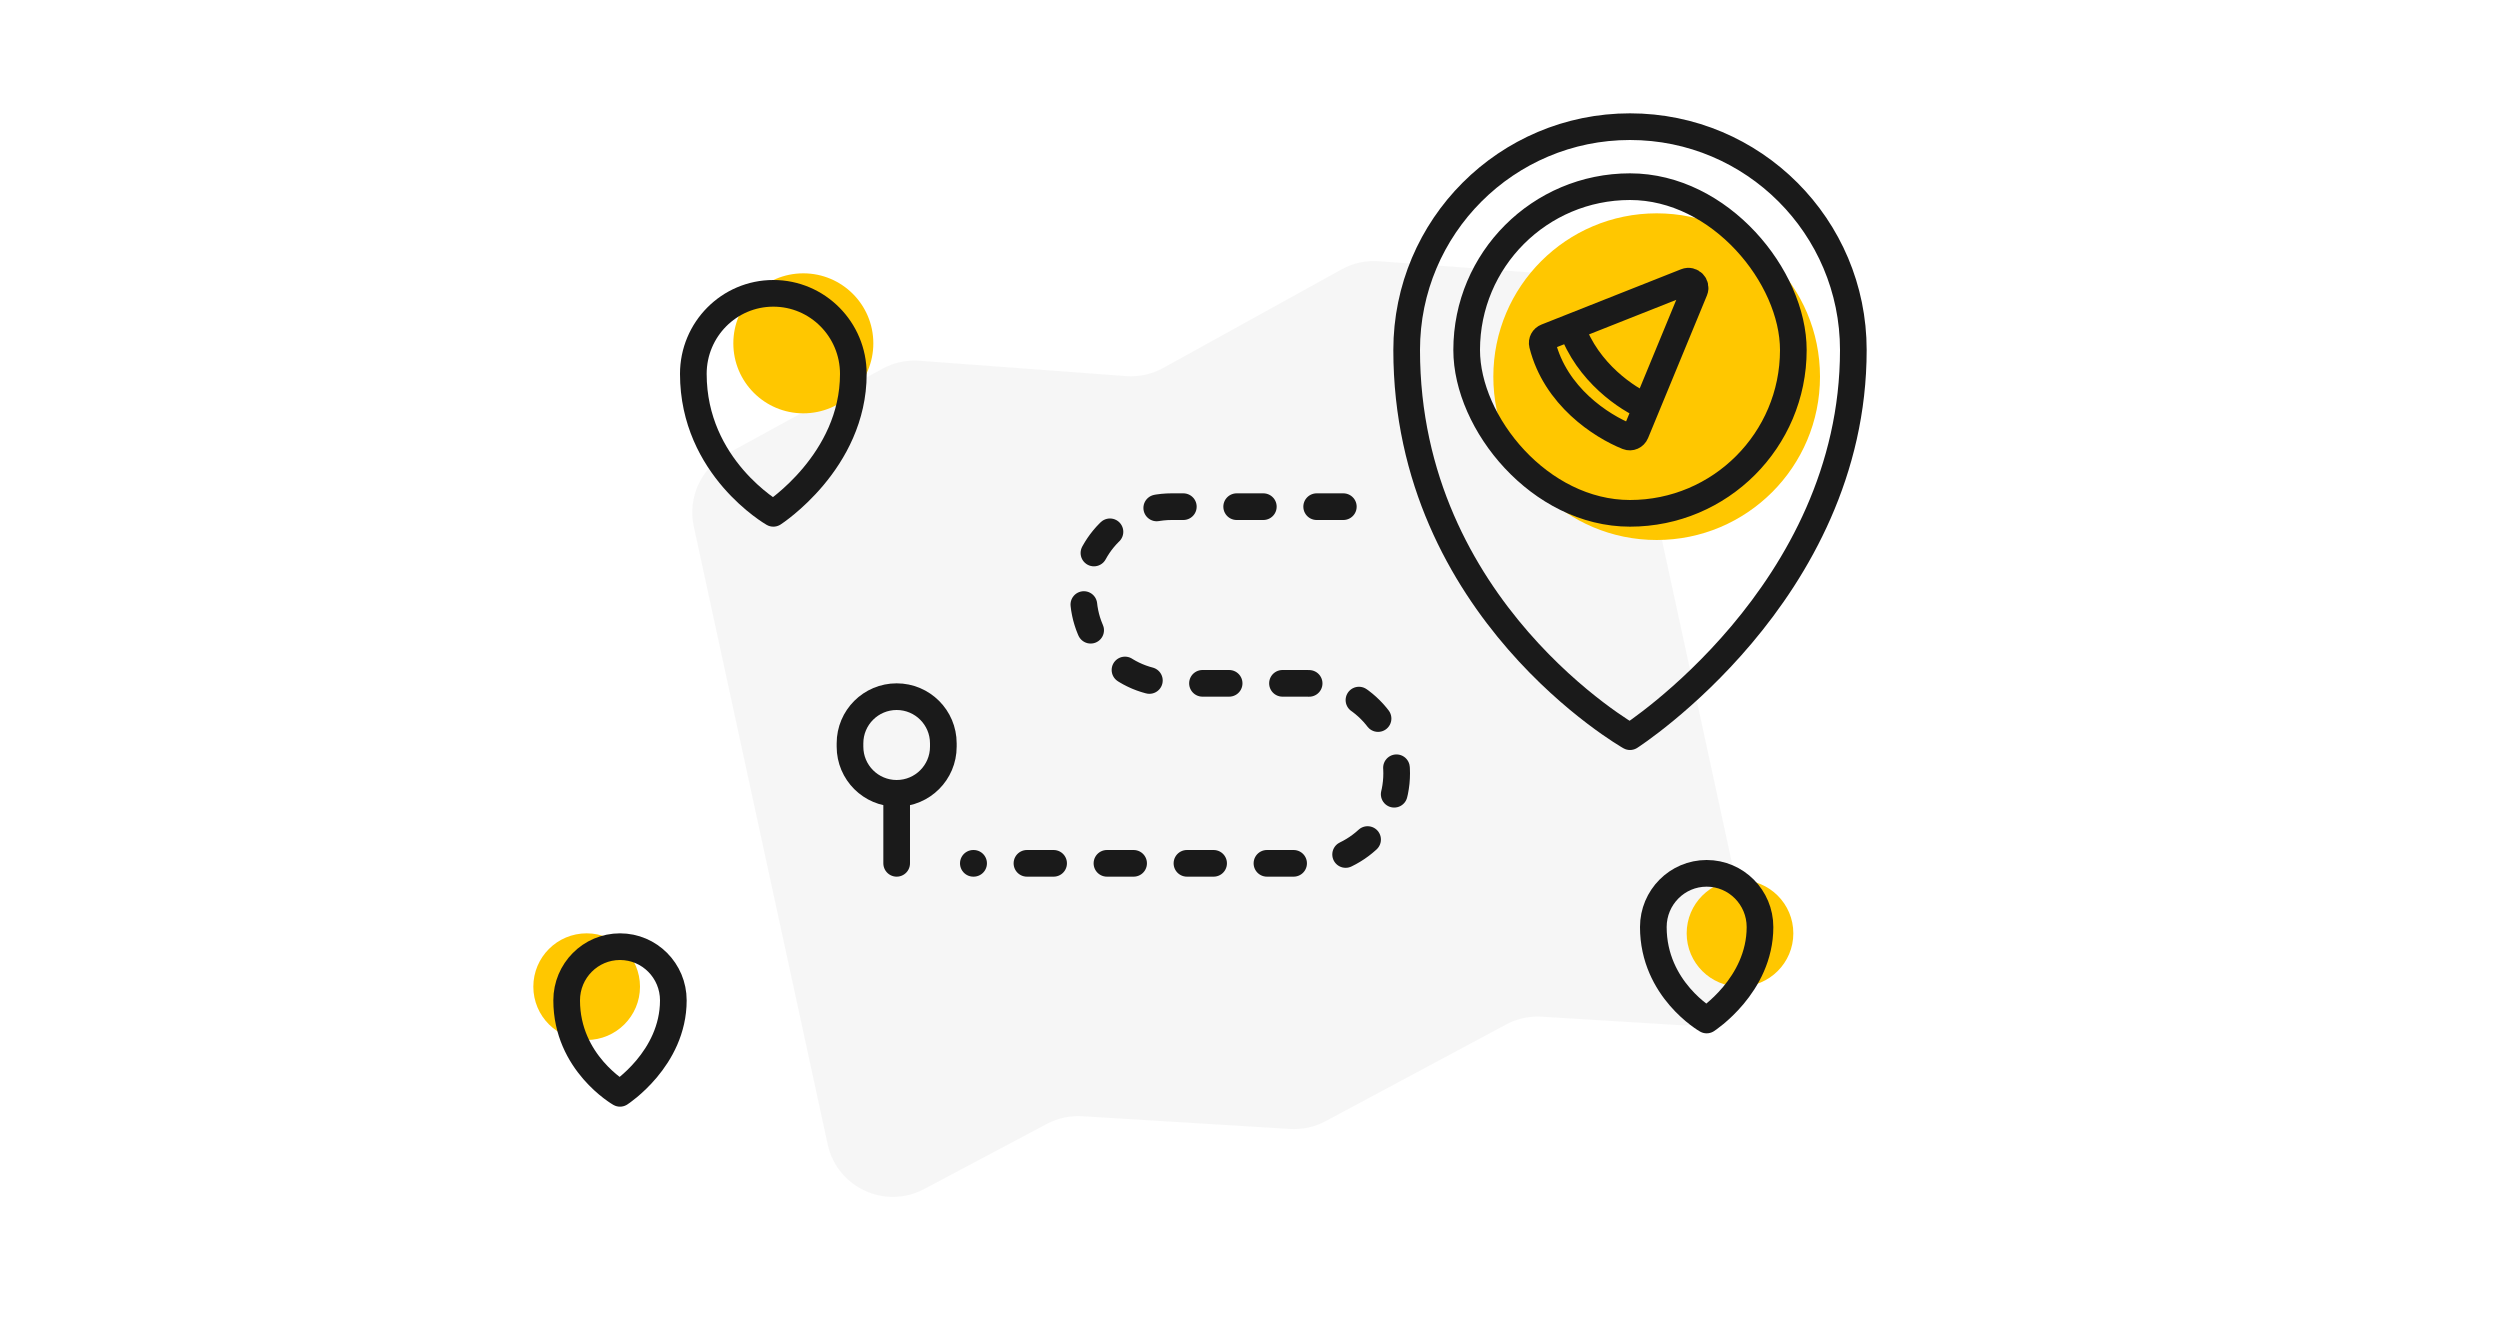 <svg width="375" height="200" viewBox="0 0 375 200" fill="none" xmlns="http://www.w3.org/2000/svg">
<path d="M124.15 171.647L104.068 78.975C103.13 74.645 105.152 70.214 109.038 68.086L132.363 55.314C134.056 54.387 135.981 53.97 137.907 54.113L168.905 56.416C170.843 56.56 172.781 56.136 174.483 55.196L201.251 40.403C202.952 39.463 204.89 39.039 206.828 39.183L233.326 41.152C237.745 41.481 241.42 44.677 242.358 49.007L262.441 141.679C263.844 148.157 258.672 154.184 252.056 153.779L231.257 152.505C229.405 152.391 227.559 152.795 225.924 153.671L198.838 168.177C197.203 169.053 195.356 169.457 193.505 169.343L162.336 167.434C160.497 167.322 158.663 167.719 157.036 168.583L138.612 178.362C132.757 181.47 125.554 178.125 124.15 171.647Z" fill="#1A1A1A" fill-opacity="0.04"/>
<path d="M201.5 76H175.75C168.432 76 162.5 81.932 162.5 89.25C162.5 96.568 168.432 102.5 175.75 102.5H196C203.456 102.5 209.5 108.544 209.5 116C209.5 123.456 203.456 129.5 196 129.5H146" stroke="#1A1A1A" stroke-width="4" stroke-linecap="round" stroke-linejoin="round" stroke-dasharray="4 8"/>
<path d="M134.5 129.5V119M134.5 119C138.366 119 141.5 115.866 141.5 112V111.5C141.5 107.634 138.366 104.5 134.5 104.5C130.634 104.5 127.5 107.634 127.5 111.5V112C127.5 115.866 130.634 119 134.5 119Z" stroke="#1A1A1A" stroke-width="4" stroke-linecap="round" stroke-linejoin="round"/>
<circle cx="248.5" cy="56.5" r="24.5" fill="#FFC700"/>
<rect x="220" y="28" width="49" height="49" rx="24.5" stroke="#1A1A1A" stroke-width="4" stroke-linecap="round" stroke-linejoin="round"/>
<path d="M211 52.5C211 33.998 225.998 19 244.5 19C263.002 19 278 33.998 278 52.5C278 89 244.5 110.5 244.5 110.5C244.5 110.5 211 91.5 211 52.5Z" stroke="#1A1A1A" stroke-width="4" stroke-linecap="round" stroke-linejoin="round"/>
<path d="M246.978 61.03L254.189 43.56C254.526 42.744 253.717 41.924 252.896 42.249L235.732 49.047M246.978 61.03L245.36 64.95C245.16 65.434 244.621 65.685 244.135 65.49C240.157 63.897 233.297 59.436 231.36 51.664C231.243 51.196 231.504 50.721 231.953 50.544L235.732 49.047M246.978 61.03C244.218 59.902 238.105 55.926 235.732 49.047" stroke="#1A1A1A" stroke-width="4" stroke-linecap="round" stroke-linejoin="round"/>
<circle cx="120.5" cy="51.5" r="10.5" fill="#FFC700"/>
<path d="M104 56.082C104 49.409 109.373 44 116 44C122.627 44 128 49.409 128 56.082C128 69.246 116 77 116 77C116 77 104 70.147 104 56.082Z" stroke="#1A1A1A" stroke-width="4" stroke-linecap="round" stroke-linejoin="round"/>
<circle cx="261" cy="140" r="8" fill="#FFC700"/>
<path d="M248 139.055C248 134.606 251.582 131 256 131C260.418 131 264 134.606 264 139.055C264 147.831 256 153 256 153C256 153 248 148.432 248 139.055Z" stroke="#1A1A1A" stroke-width="4" stroke-linecap="round" stroke-linejoin="round"/>
<circle cx="88" cy="148" r="8" fill="#FFC700"/>
<path d="M85 150.055C85 145.606 88.582 142 93 142C97.418 142 101 145.606 101 150.055C101 158.831 93 164 93 164C93 164 85 159.432 85 150.055Z" stroke="#1A1A1A" stroke-width="4" stroke-linecap="round" stroke-linejoin="round"/>
</svg>
